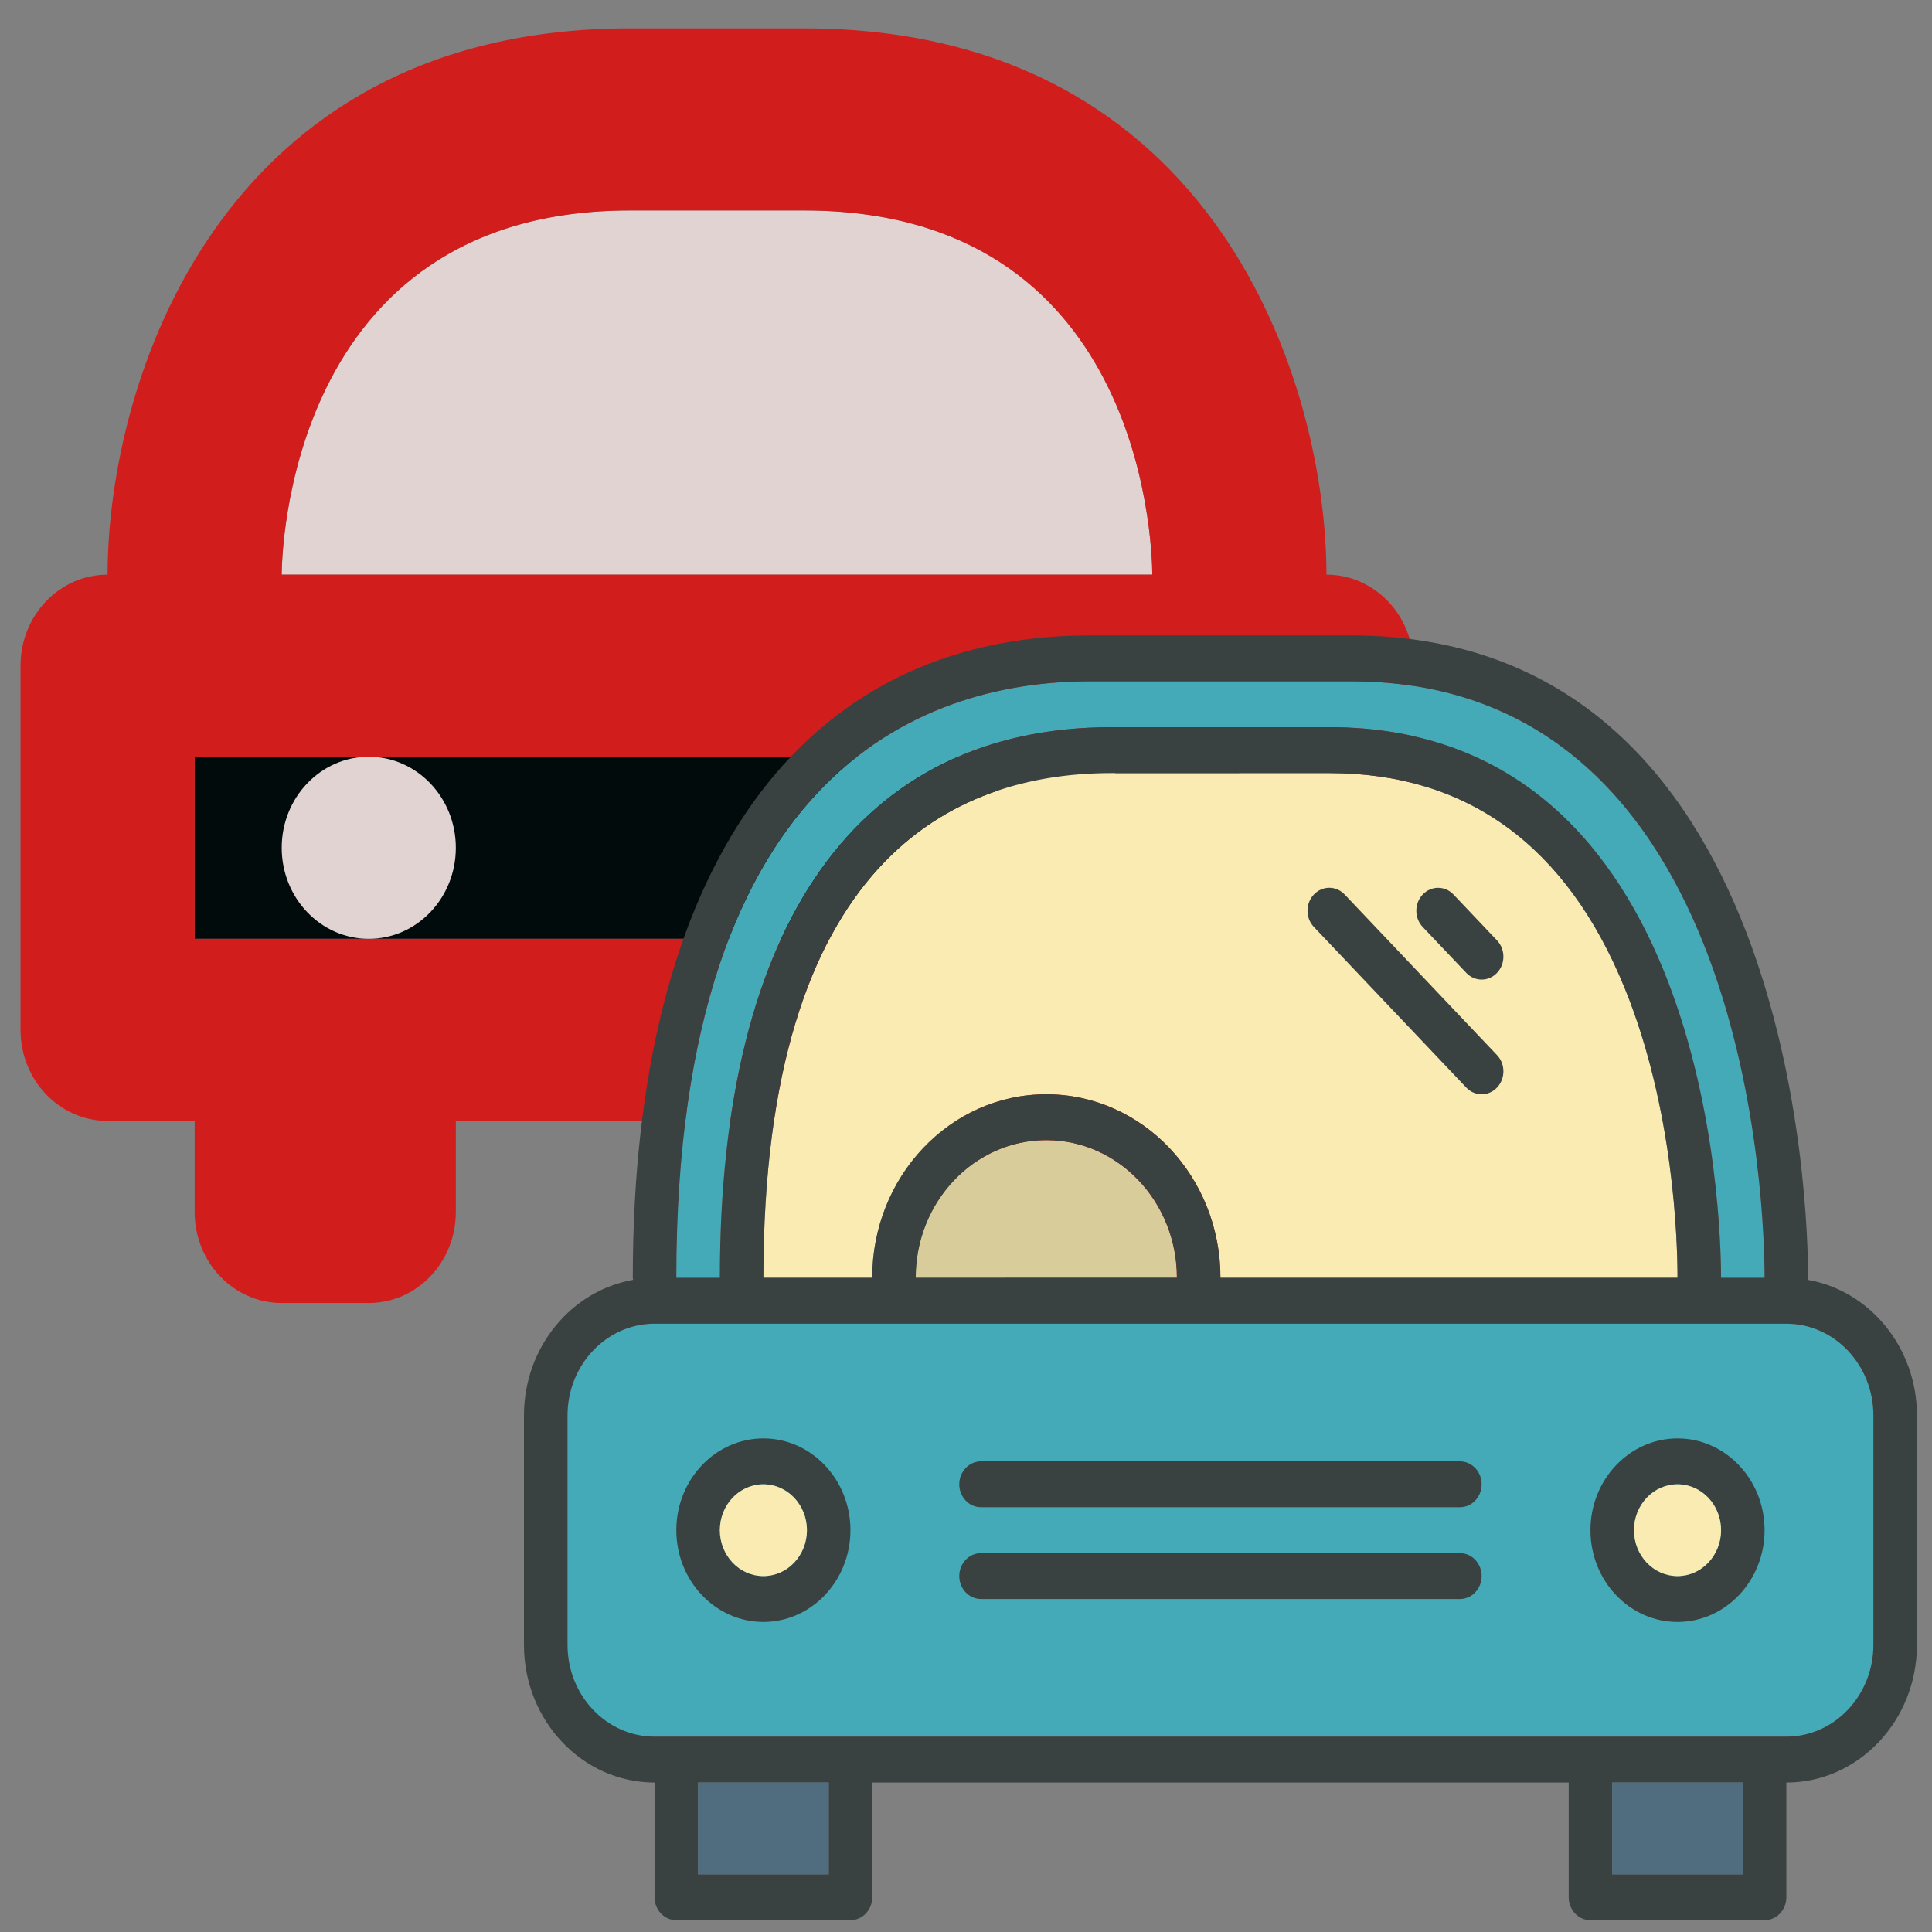 <?xml version="1.0" encoding="utf-8"?>
<svg version="1.0" id="Layer_1" xmlns="http://www.w3.org/2000/svg" width="800px" height="800px" viewBox="0 0 64 64" enable-background="new 0 0 64 64">
  <rect x="0" y="0" width="64" height="64" fill="#808080" stroke="none"/>
  <g style="" transform="matrix(0.721, 0, 0, 0.754, 0.68, -2.076)">
    <path d="M28,12h8c15.41,0,15.984,14.379,16,16H12C12,27.348,12.184,12,28,12z" style="fill: rgb(226, 211, 211);"/>
    <polygon points="56,44 48,44 16,44 8,44 8,36 16,36 48,36 56,36 &#9;" style="fill: rgb(1, 11, 12);"/>
    <path d="M60,28c0-8.301-5.016-24-24-24h-8C9.016,4,4,19.699,4,28c-2.211,0-4,1.789-4,4v16c0,2.211,1.789,4,4,4h4v4 c0,2.211,1.789,4,4,4h4c2.211,0,4-1.789,4-4v-4h24v4c0,2.211,1.789,4,4,4h4c2.211,0,4-1.789,4-4v-4h4c2.211,0,4-1.789,4-4V32 C64,29.789,62.211,28,60,28z M28,12h8c15.41,0,15.984,14.379,16,16H12C12,27.348,12.184,12,28,12z M56,44h-8H16H8v-8h8h32h8V44z" style="fill: rgb(210, 29, 29);"/>
    <circle cx="48" cy="40" r="4" style="fill: rgb(226, 211, 211);"/>
    <circle cx="16" cy="40" r="4" style="fill: rgb(226, 211, 211);"/>
  </g>
  <g transform="matrix(0.721, 0, 0, 0.76, 17.357, 18.009)">
    <path d="M27,8h10c17.495,0,18,21.544,18,24h2c0-2.661-0.533-26-19-26H26C18.904,6,7,9.378,7,32h2 C9,16.523,15.393,8,27,8z" fill="#45AAB8"/>
    <path d="M58,34H6c-2.206,0-4,1.794-4,4v10c0,2.206,1.794,4,4,4h52c2.206,0,4-1.794,4-4V38 C62,35.794,60.206,34,58,34z" fill="#45AAB8"/>
  </g>
  <g transform="matrix(0.721, 0, 0, 0.76, 17.357, 18.009)">
    <path d="M50.581,19.394C47.909,13.16,43.34,10,37,10H27c-7.299,0-16,3.816-16,22h5c0-4.418,3.582-8,8-8 s8,3.582,8,8h21C53,30.367,52.825,24.632,50.581,19.394z" fill="#F9EBB2"/>
    <path d="M24,26c-3.313,0-6,2.687-6,6h12C30,28.687,27.313,26,24,26z" fill="#F9EBB2"/>
  </g>
  <g transform="matrix(0.721, 0, 0, 0.76, 17.357, 18.009)">
    <path d="M58.982,32.088C58.985,32.057,59,32.031,59,32c0-2.866-0.589-28-21-28H26C12.654,4,5,14.206,5,32 c0,0.031,0.015,0.057,0.018,0.088C2.176,32.559,0,35.027,0,38v10c0,3.309,2.691,6,6,6v5c0,0.553,0.447,1,1,1h8 c0.553,0,1-0.447,1-1v-5h32v5c0,0.553,0.447,1,1,1h8c0.553,0,1-0.447,1-1v-5c3.309,0,6-2.691,6-6V38 C64,35.027,61.824,32.559,58.982,32.088z M26,6h12c18.467,0,19,23.339,19,26h-2c0-2.456-0.505-24-18-24H27C15.393,8,9,16.523,9,32 H7C7,9.378,18.904,6,26,6z M24,24c-4.418,0-8,3.582-8,8h-5c0-18.184,8.701-22,16-22h10c6.34,0,10.909,3.16,13.581,9.394 C52.825,24.632,53,30.367,53,32H32C32,27.582,28.418,24,24,24z M30,32H18c0-3.313,2.687-6,6-6S30,28.687,30,32z M14,58H8v-4h6V58z M56,58h-6v-4h6V58z M62,48c0,2.206-1.794,4-4,4H6c-2.206,0-4-1.794-4-4V38c0-2.206,1.794-4,4-4h52c2.206,0,4,1.794,4,4V48z" fill="#394240"/>
    <path d="M11,39c-2.206,0-4,1.794-4,4s1.794,4,4,4s4-1.794,4-4S13.206,39,11,39z M11,45c-1.103,0-2-0.897-2-2 s0.897-2,2-2s2,0.897,2,2S12.103,45,11,45z" fill="#394240"/>
    <path d="M53,39c-2.206,0-4,1.794-4,4s1.794,4,4,4s4-1.794,4-4S55.206,39,53,39z M53,45c-1.103,0-2-0.897-2-2 s0.897-2,2-2s2,0.897,2,2S54.103,45,53,45z" fill="#394240"/>
    <path d="M43,40H21c-0.553,0-1,0.447-1,1s0.447,1,1,1h22c0.553,0,1-0.447,1-1S43.553,40,43,40z" fill="#394240"/>
    <path d="M43,44H21c-0.553,0-1,0.447-1,1s0.447,1,1,1h22c0.553,0,1-0.447,1-1S43.553,44,43,44z" fill="#394240"/>
    <path d="M43.293,18.708c0.195,0.195,0.451,0.293,0.707,0.293s0.512-0.098,0.707-0.293 c0.391-0.391,0.391-1.023,0-1.414l-2-2c-0.391-0.391-1.023-0.391-1.414,0s-0.391,1.023,0,1.414L43.293,18.708z" fill="#394240"/>
    <path d="M43.293,23.707C43.488,23.902,43.744,24,44,24s0.512-0.098,0.707-0.293c0.391-0.391,0.391-1.023,0-1.414 l-7-7c-0.391-0.391-1.023-0.391-1.414,0s-0.391,1.023,0,1.414L43.293,23.707z" fill="#394240"/>
  </g>
  <g transform="matrix(0.721, 0, 0, 0.76, 17.357, 18.009)">
    <rect x="8" y="54" width="6" height="4" fill="#506C7F"/>
    <rect x="50" y="54" width="6" height="4" fill="#506C7F"/>
  </g>
  <g transform="matrix(0.721, 0, 0, 0.76, 17.357, 18.009)">
    <circle cx="11" cy="43" r="2" fill="#F9EBB2"/>
    <circle cx="53" cy="43" r="2" fill="#F9EBB2"/>
  </g>
  <path opacity="0.15" d="M 38.992 42.336 L 30.338 42.336 C 30.338 39.818 32.276 37.775 34.665 37.775 C 37.054 37.775 38.992 39.818 38.992 42.336 Z" fill="#231F20"/>
</svg>